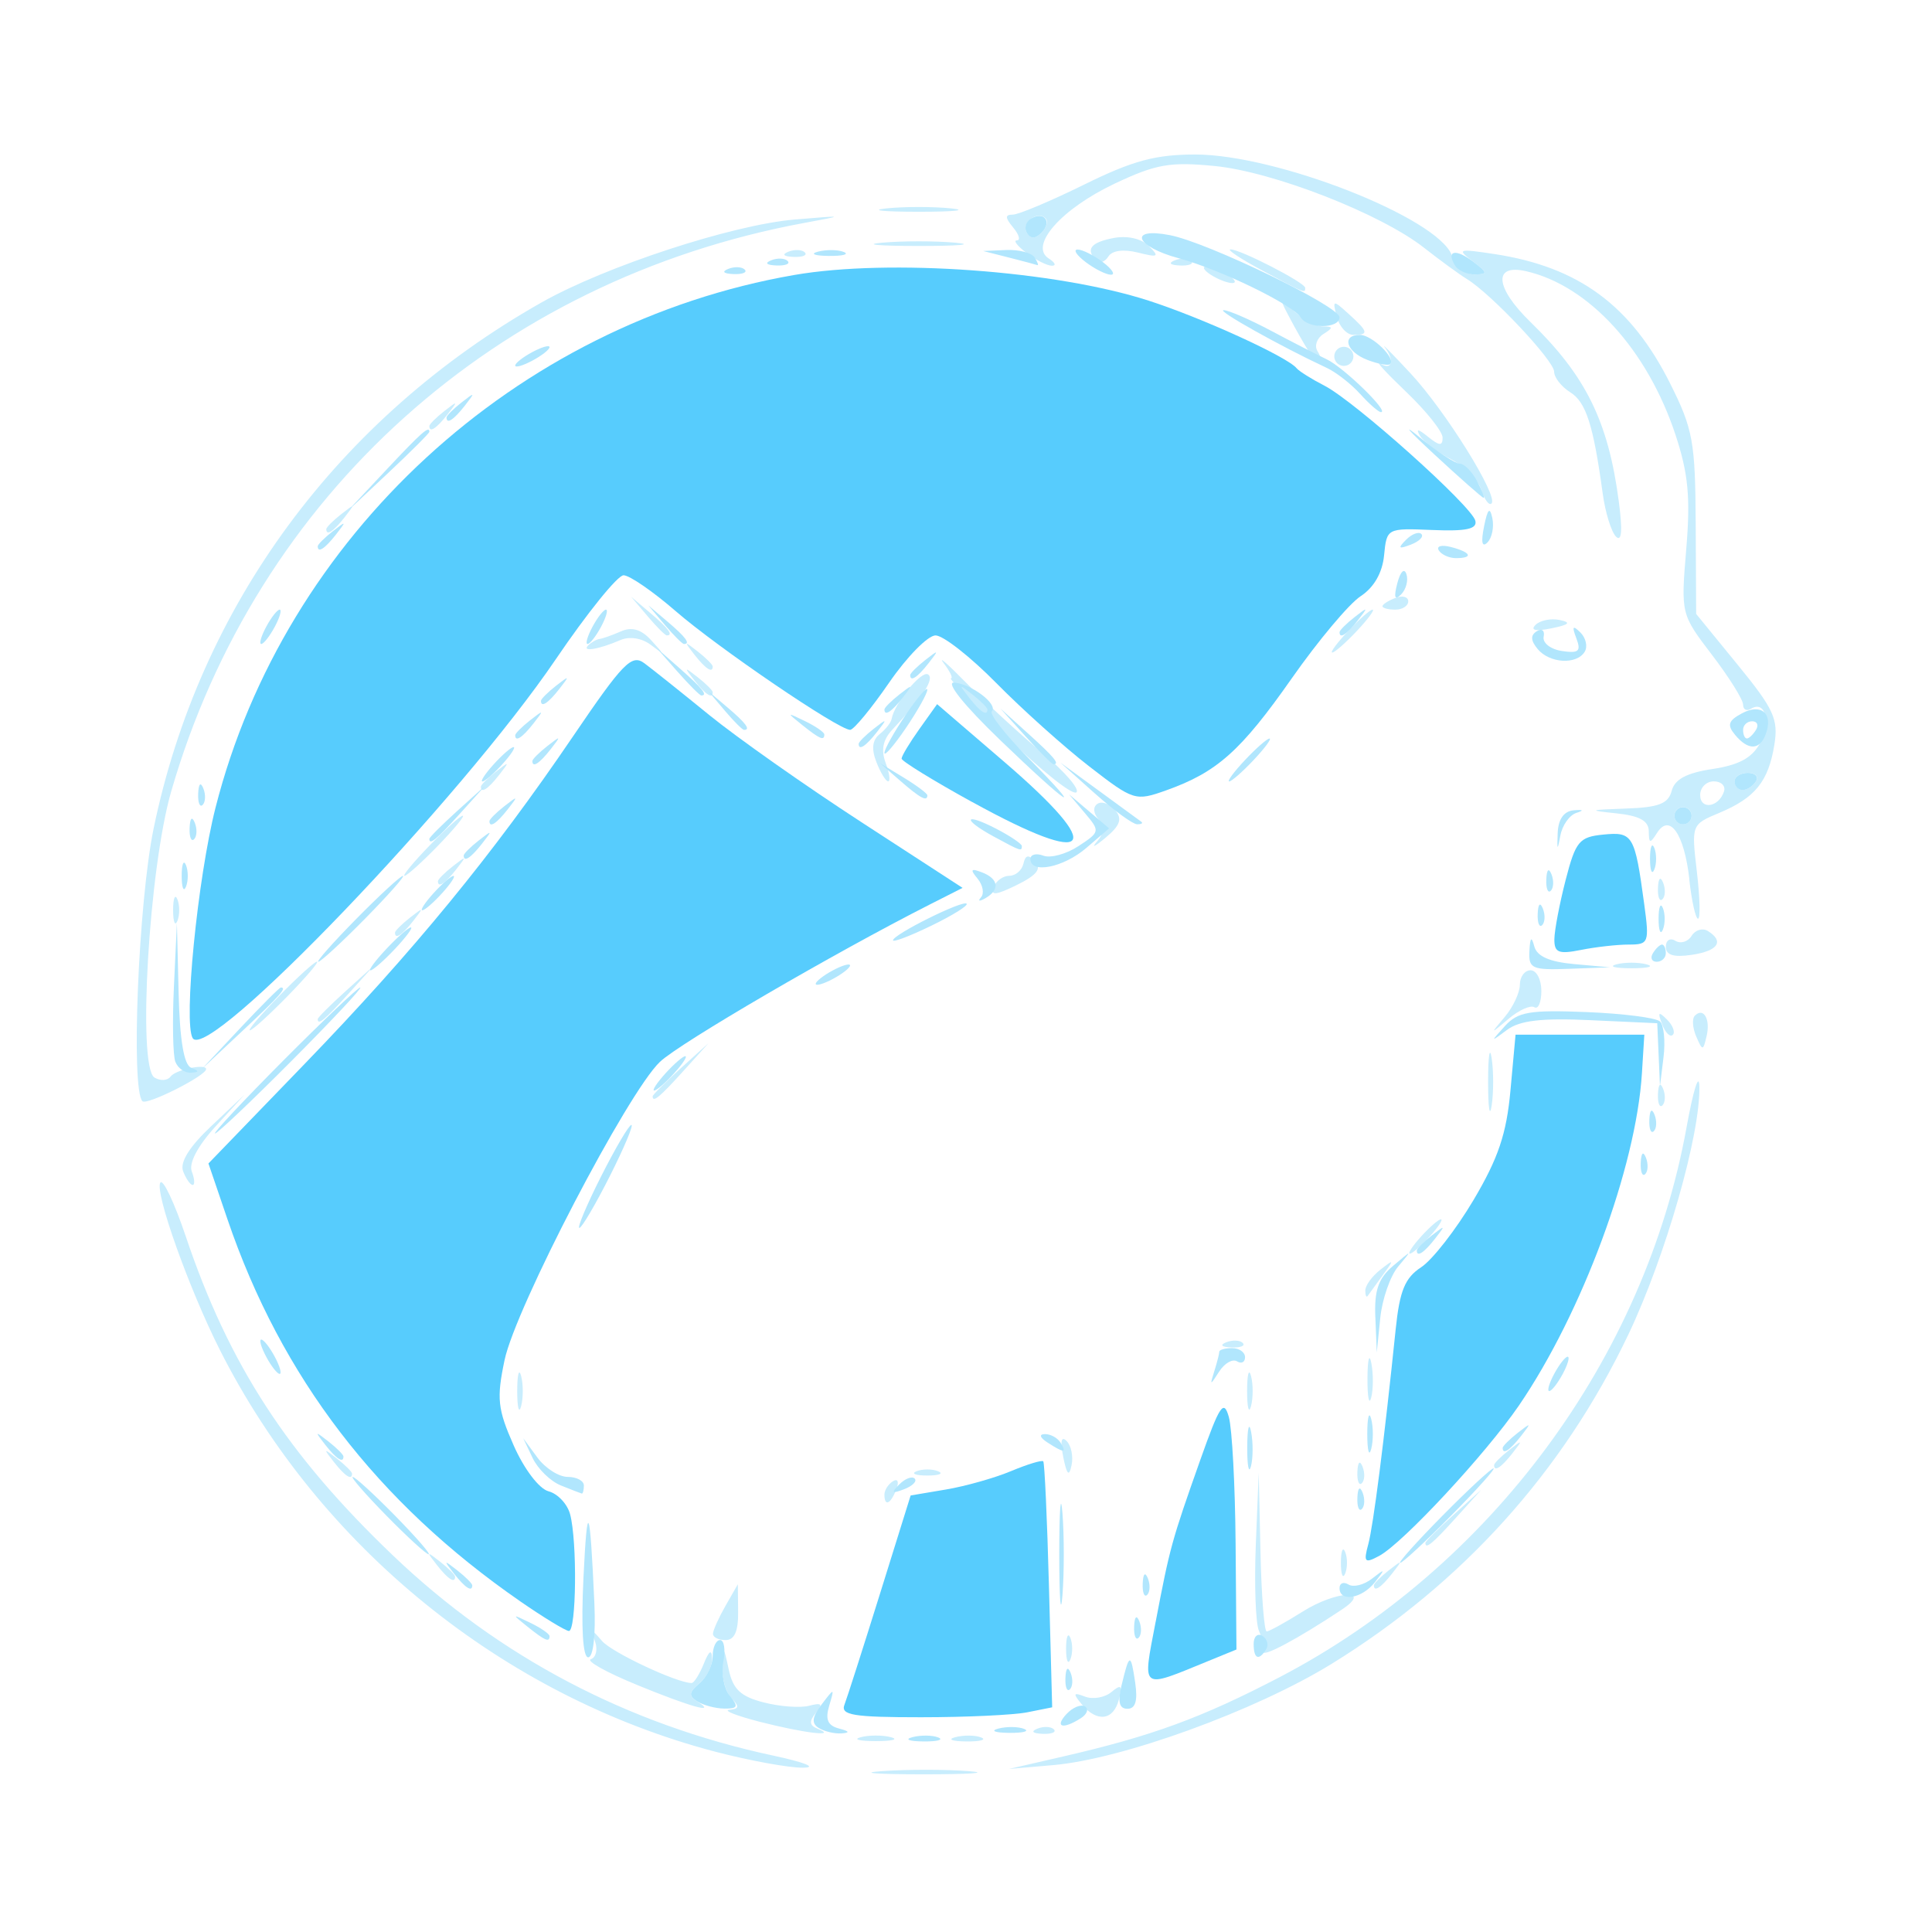 <?xml version="1.0" encoding="UTF-8" standalone="no"?>
<!-- Created with Inkscape (http://www.inkscape.org/) -->

<svg
   width="59.531mm"
   height="59.531mm"
   viewBox="0 0 59.531 59.531"
   version="1.1"
   id="svg827"
   inkscape:version="1.1.2 (b8e25be833, 2022-02-05)"
   sodipodi:docname="logo_hoehenrausch.svg"
   xmlns:inkscape="http://www.inkscape.org/namespaces/inkscape"
   xmlns:sodipodi="http://sodipodi.sourceforge.net/DTD/sodipodi-0.dtd"
   xmlns="http://www.w3.org/2000/svg"
   xmlns:svg="http://www.w3.org/2000/svg">
  <sodipodi:namedview
     id="namedview829"
     pagecolor="#ffffff"
     bordercolor="#666666"
     borderopacity="1.0"
     inkscape:pageshadow="2"
     inkscape:pageopacity="0.0"
     inkscape:pagecheckerboard="0"
     inkscape:document-units="mm"
     showgrid="false"
     inkscape:zoom="0.76435185"
     inkscape:cx="140.64204"
     inkscape:cy="213.90672"
     inkscape:window-width="1822"
     inkscape:window-height="1051"
     inkscape:window-x="-9"
     inkscape:window-y="-9"
     inkscape:window-maximized="1"
     inkscape:current-layer="g1054" />
  <defs
     id="defs824" />
  <g
     inkscape:label="Ebene 1"
     inkscape:groupmode="layer"
     id="layer1"
     transform="translate(-67.85,-92.081)">
    <g
       id="g1054">
      <path
         style="display:inline;fill:#c8edfd;stroke-width:0.265"
         d="m 95.045,146.654 c 0.769,-0.054 1.959,-0.053 2.646,0.001 0.686,0.054 0.057,0.098 -1.398,0.098 -1.455,-8e-4 -2.017,-0.045 -1.248,-0.099 z m -5.149,-0.596 c -6.53,-1.712 -12.198,-6.305 -15.266,-12.371 -0.956,-1.891 -2.02,-4.875 -1.84,-5.165 0.081,-0.13 0.433,0.615 0.784,1.656 1.333,3.957 3.13,6.724 6.39,9.837 3.264,3.117 7.215,5.197 11.7,6.159 0.994,0.213 1.385,0.372 0.926,0.375 -0.437,0.004 -1.648,-0.218 -2.693,-0.491 z m 10.733,0.141 c 2.718,-0.626 4.251,-1.188 6.644,-2.436 6.498,-3.388 11.256,-9.816 12.546,-16.951 0.204,-1.13 0.381,-1.698 0.393,-1.261 0.041,1.468 -1.042,5.249 -2.192,7.661 -2.016,4.225 -5.114,7.661 -9.147,10.143 -2.339,1.439 -6.443,2.931 -8.574,3.115 l -1.36,0.118 z m -6.254,-0.59 c 0.255,-0.067 0.671,-0.067 0.926,0 0.255,0.067 0.046,0.121 -0.463,0.121 -0.509,0 -0.718,-0.054 -0.463,-0.121 z m 2.915,-0.001 c 0.257,-0.067 0.615,-0.063 0.794,0.01 0.179,0.072 -0.031,0.127 -0.468,0.122 -0.437,-0.005 -0.583,-0.065 -0.326,-0.132 z m -6.024,-0.472 c -0.728,-0.187 -1.15,-0.354 -0.939,-0.371 0.298,-0.025 0.313,-0.102 0.066,-0.349 -0.175,-0.175 -0.303,-0.621 -0.286,-0.992 0.03,-0.638 0.04,-0.633 0.198,0.102 0.13,0.606 0.366,0.829 1.072,1.011 0.498,0.129 1.129,0.176 1.404,0.104 0.391,-0.102 0.436,-0.054 0.209,0.22 -0.215,0.259 -0.201,0.386 0.051,0.487 0.66,0.265 -0.424,0.135 -1.775,-0.212 z m 8.549,0.21 c 0.191,-0.076 0.419,-0.067 0.507,0.021 0.088,0.088 -0.068,0.15 -0.347,0.139 -0.308,-0.013 -0.371,-0.075 -0.16,-0.16 z m 1.367,-0.751 c -0.28,-0.337 -0.263,-0.376 0.103,-0.235 0.241,0.092 0.605,0.029 0.81,-0.141 0.304,-0.253 0.347,-0.209 0.23,0.235 -0.168,0.643 -0.676,0.706 -1.144,0.141 z M 87.461,143.991 c -0.928,-0.38 -1.56,-0.733 -1.404,-0.785 0.156,-0.052 0.215,-0.295 0.13,-0.54 -0.14,-0.407 -0.121,-0.409 0.213,-0.021 0.306,0.355 2.31,1.295 2.761,1.295 0.074,0 0.243,-0.268 0.375,-0.595 0.162,-0.403 0.245,-0.456 0.256,-0.165 0.009,0.237 -0.167,0.584 -0.393,0.77 -0.327,0.271 -0.34,0.384 -0.066,0.558 0.634,0.402 -0.173,0.18 -1.873,-0.516 z m 13.238,-1.11 c 0,-0.364 0.06,-0.513 0.133,-0.331 0.073,0.182 0.073,0.48 0,0.661 -0.073,0.182 -0.133,0.033 -0.133,-0.331 z m 6.077,0.093 c 0.028,-0.124 -0.033,-0.414 -0.135,-0.645 -0.102,-0.23 -0.145,-1.421 -0.096,-2.646 l 0.09,-2.227 0.054,2.447 c 0.03,1.346 0.116,2.447 0.191,2.447 0.076,0 0.582,-0.279 1.124,-0.62 1.013,-0.636 2.153,-0.694 1.204,-0.061 -1.345,0.897 -2.478,1.504 -2.433,1.303 z m -16.957,-0.556 c 0.005,-0.109 0.18,-0.496 0.388,-0.86 l 0.378,-0.661 0.009,0.86 c 0.006,0.592 -0.114,0.86 -0.388,0.86 -0.218,0 -0.393,-0.089 -0.388,-0.198 z m 20.364,-1.489 c 0,-0.055 0.208,-0.263 0.463,-0.463 0.42,-0.329 0.429,-0.32 0.1,0.1 -0.346,0.441 -0.563,0.581 -0.563,0.363 z m -28.873,-0.628 c -0.329,-0.42 -0.32,-0.429 0.1,-0.1 0.255,0.2 0.463,0.408 0.463,0.463 0,0.218 -0.217,0.078 -0.563,-0.363 z m 27.857,-0.066 c 0,-0.364 0.06,-0.513 0.133,-0.331 0.073,0.182 0.073,0.48 0,0.661 -0.073,0.182 -0.133,0.033 -0.133,-0.331 z m 2.604,-0.612 c 0,-0.045 0.387,-0.432 0.86,-0.86 l 0.86,-0.777 -0.777,0.86 c -0.724,0.802 -0.943,0.982 -0.943,0.777 z m -16.669,-1.489 c 0,-0.137 0.118,-0.322 0.262,-0.411 0.15,-0.093 0.194,0.013 0.104,0.249 -0.176,0.458 -0.366,0.542 -0.366,0.162 z m 14.573,-0.699 c 0.013,-0.308 0.075,-0.371 0.16,-0.16 0.076,0.191 0.067,0.419 -0.021,0.507 -0.088,0.088 -0.15,-0.068 -0.139,-0.347 z m -31.54,-0.309 c -0.329,-0.42 -0.32,-0.429 0.1,-0.1 0.255,0.2 0.463,0.408 0.463,0.463 0,0.218 -0.217,0.078 -0.563,-0.363 z m 17.959,0.288 c 0.182,-0.073 0.48,-0.073 0.661,0 0.182,0.073 0.033,0.133 -0.331,0.133 -0.364,0 -0.513,-0.06 -0.331,-0.133 z m 4.518,-0.44 c -0.098,-0.483 -0.062,-0.657 0.104,-0.491 0.141,0.141 0.21,0.478 0.152,0.748 -0.077,0.364 -0.144,0.297 -0.257,-0.257 z m 13.276,0.251 c 0,-0.055 0.208,-0.263 0.463,-0.463 0.42,-0.329 0.429,-0.32 0.1,0.1 -0.346,0.441 -0.563,0.581 -0.563,0.363 z m -30.101,-2.281 c 0,-0.509 0.054,-0.718 0.121,-0.463 0.067,0.255 0.067,0.671 0,0.926 -0.067,0.255 -0.121,0.046 -0.121,-0.463 z m 22.49,0 c 0,-0.509 0.054,-0.718 0.121,-0.463 0.067,0.255 0.067,0.671 0,0.926 -0.067,0.255 -0.121,0.046 -0.121,-0.463 z m 3.709,-0.397 c 0.003,-0.582 0.057,-0.789 0.12,-0.46 0.063,0.329 0.061,0.805 -0.005,1.058 -0.066,0.253 -0.118,-0.016 -0.115,-0.598 z m -4.35,-1.107 c 0.191,-0.076 0.419,-0.067 0.507,0.021 0.088,0.088 -0.068,0.15 -0.347,0.139 -0.308,-0.013 -0.371,-0.075 -0.16,-0.16 z m 4.283,-1.595 c 0,-0.152 0.208,-0.44 0.463,-0.639 0.428,-0.336 0.434,-0.323 0.075,0.166 -0.213,0.291 -0.422,0.579 -0.463,0.639 -0.041,0.061 -0.075,-0.014 -0.075,-0.166 z m 1.72,-1.664 c 0.263,-0.291 0.538,-0.529 0.611,-0.529 0.073,0 -0.083,0.238 -0.347,0.529 -0.263,0.291 -0.538,0.529 -0.611,0.529 -0.073,0 0.083,-0.238 0.347,-0.529 z m -38.146,-2.009 c -0.106,-0.277 0.189,-0.753 0.863,-1.389 l 1.025,-0.968 -0.89,0.975 c -0.551,0.604 -0.829,1.133 -0.731,1.389 0.087,0.228 0.099,0.414 0.027,0.414 -0.073,0 -0.205,-0.189 -0.294,-0.421 z m 40.21,-2.754 c 0,-0.8 0.05,-1.128 0.11,-0.728 0.061,0.4 0.061,1.055 0,1.455 -0.061,0.4 -0.11,0.073 -0.11,-0.728 z m -41.464,0.595 c -0.361,-0.361 -0.124,-6.133 0.345,-8.405 1.417,-6.866 5.684,-12.655 11.942,-16.202 1.969,-1.116 5.885,-2.399 7.813,-2.561 1.557,-0.13 1.56,-0.129 0.293,0.105 -9.485,1.755 -16.868,8.385 -19.507,17.518 -0.688,2.38 -1.045,8.488 -0.516,8.815 0.18,0.111 0.404,0.098 0.497,-0.03 0.154,-0.212 1.095,-0.409 1.095,-0.229 0,0.203 -1.828,1.124 -1.962,0.989 z m 46.698,-0.221 c 0.013,-0.308 0.075,-0.371 0.16,-0.16 0.076,0.191 0.067,0.419 -0.021,0.507 -0.088,0.088 -0.15,-0.068 -0.139,-0.347 z m -30.977,0.071 c 0,-0.045 0.387,-0.432 0.86,-0.86 l 0.86,-0.777 -0.777,0.86 c -0.724,0.802 -0.943,0.982 -0.943,0.777 z m 32.155,-1.847 c -0.113,-0.261 -0.132,-0.549 -0.041,-0.639 0.269,-0.269 0.485,0.109 0.362,0.63 -0.11,0.462 -0.124,0.463 -0.321,0.009 z m -1.05,-0.374 c -0.144,-0.377 -0.113,-0.407 0.148,-0.148 0.181,0.179 0.262,0.393 0.181,0.474 -0.082,0.082 -0.229,-0.065 -0.329,-0.326 z m -42.615,-0.871 c 0.568,-0.582 1.093,-1.058 1.166,-1.058 0.073,0 -0.333,0.476 -0.901,1.058 -0.568,0.582 -1.093,1.058 -1.166,1.058 -0.073,0 0.333,-0.476 0.901,-1.058 z m 37.769,0.641 c 0.255,-0.302 0.463,-0.749 0.463,-0.992 0,-0.243 0.149,-0.442 0.331,-0.442 0.182,0 0.331,0.286 0.331,0.636 0,0.35 -0.097,0.576 -0.215,0.503 -0.118,-0.073 -0.475,0.087 -0.794,0.356 -0.575,0.486 -0.576,0.486 -0.116,-0.061 z m -36.579,0.07 c 0,-0.045 0.387,-0.432 0.86,-0.86 l 0.86,-0.777 -0.777,0.86 c -0.724,0.802 -0.943,0.982 -0.943,0.777 z m 40.018,-1.687 c 0.255,-0.067 0.671,-0.067 0.926,0 0.255,0.067 0.046,0.121 -0.463,0.121 -0.509,0 -0.718,-0.054 -0.463,-0.121 z m 1.521,-0.541 c 0,-0.202 0.132,-0.285 0.294,-0.185 0.162,0.1 0.387,0.032 0.5,-0.151 0.113,-0.183 0.338,-0.251 0.5,-0.151 0.518,0.32 0.317,0.616 -0.5,0.736 -0.556,0.082 -0.794,0.007 -0.794,-0.25 z m -39.158,-0.435 c 0,-0.055 0.208,-0.263 0.463,-0.463 0.42,-0.329 0.429,-0.32 0.1,0.1 -0.346,0.441 -0.563,0.581 -0.563,0.363 z m -6.837,-0.694 c 0,-0.364 0.06,-0.513 0.133,-0.331 0.073,0.182 0.073,0.48 0,0.661 -0.073,0.182 -0.133,0.033 -0.133,-0.331 z m 46.721,-0.949 c -0.158,-1.404 -0.607,-2.047 -0.997,-1.43 -0.214,0.338 -0.25,0.33 -0.254,-0.052 -0.003,-0.321 -0.284,-0.476 -0.996,-0.551 -0.891,-0.093 -0.861,-0.108 0.289,-0.148 1.015,-0.035 1.309,-0.149 1.413,-0.547 0.093,-0.356 0.461,-0.552 1.259,-0.672 0.812,-0.122 1.221,-0.344 1.462,-0.795 0.344,-0.643 0.165,-1.334 -0.275,-1.062 -0.135,0.084 -0.246,0.027 -0.246,-0.126 0,-0.153 -0.431,-0.843 -0.959,-1.534 -0.957,-1.254 -0.959,-1.26 -0.792,-3.262 0.132,-1.585 0.063,-2.321 -0.329,-3.51 -0.867,-2.627 -2.667,-4.602 -4.601,-5.048 -1.029,-0.237 -0.967,0.498 0.132,1.567 1.704,1.658 2.393,3.055 2.718,5.516 0.12,0.905 0.092,1.27 -0.085,1.094 -0.145,-0.146 -0.329,-0.741 -0.409,-1.323 -0.289,-2.118 -0.514,-2.821 -1.001,-3.125 -0.273,-0.171 -0.496,-0.455 -0.496,-0.633 0,-0.338 -1.932,-2.392 -2.685,-2.854 -0.24,-0.147 -0.835,-0.582 -1.323,-0.965 -1.334,-1.049 -4.651,-2.344 -6.456,-2.52 -1.377,-0.134 -1.807,-0.058 -3.083,0.546 -1.642,0.777 -2.642,1.914 -2.026,2.304 0.197,0.125 0.24,0.225 0.094,0.223 -0.146,-0.002 -0.496,-0.179 -0.778,-0.393 -0.282,-0.214 -0.417,-0.388 -0.298,-0.388 0.118,0 0.067,-0.179 -0.114,-0.397 -0.253,-0.305 -0.255,-0.397 -0.01,-0.397 0.176,0 1.165,-0.417 2.199,-0.926 1.497,-0.737 2.194,-0.926 3.422,-0.926 2.508,0 7.466,1.947 7.906,3.105 0.125,0.33 0.439,0.596 0.698,0.591 0.425,-0.008 0.419,-0.047 -0.06,-0.41 -0.49,-0.372 -0.441,-0.388 0.661,-0.221 2.606,0.394 4.222,1.583 5.43,3.995 0.701,1.399 0.773,1.792 0.785,4.318 l 0.014,2.778 1.278,1.565 c 1.119,1.37 1.26,1.678 1.131,2.471 -0.183,1.127 -0.593,1.633 -1.696,2.094 -0.859,0.359 -0.861,0.365 -0.691,1.811 0.094,0.798 0.11,1.451 0.036,1.451 -0.074,0 -0.196,-0.546 -0.271,-1.214 z m 0.068,-1.961 c 0,-0.146 -0.119,-0.265 -0.265,-0.265 -0.146,0 -0.265,0.119 -0.265,0.265 0,0.146 0.119,0.265 0.265,0.265 0.146,0 0.265,-0.119 0.265,-0.265 z m 0.998,-0.744 c 0.058,-0.173 -0.084,-0.314 -0.314,-0.314 -0.23,0 -0.419,0.189 -0.419,0.419 0,0.467 0.57,0.386 0.733,-0.105 z m 0.987,-0.314 c 0.09,-0.146 -0.022,-0.265 -0.249,-0.265 -0.227,0 -0.412,0.119 -0.412,0.265 0,0.146 0.112,0.265 0.249,0.265 0.137,0 0.323,-0.119 0.412,-0.265 z m -21.894,-17.352 c -0.252,-0.252 -0.758,0.156 -0.57,0.46 0.112,0.181 0.26,0.176 0.45,-0.014 0.156,-0.156 0.21,-0.357 0.12,-0.446 z m -1.599,20.613 c 0.074,-0.193 0.292,-0.351 0.484,-0.351 0.192,0 0.388,-0.167 0.435,-0.371 0.064,-0.277 0.156,-0.294 0.365,-0.066 0.202,0.221 0.046,0.419 -0.569,0.721 -0.647,0.318 -0.816,0.334 -0.714,0.066 z m 20.472,0.024 c 0.013,-0.308 0.075,-0.371 0.16,-0.16 0.076,0.191 0.067,0.419 -0.021,0.507 -0.088,0.088 -0.15,-0.068 -0.139,-0.347 z M 81.344,119.233 c 0,-0.055 0.208,-0.263 0.463,-0.463 0.42,-0.329 0.429,-0.32 0.1,0.1 -0.346,0.441 -0.563,0.581 -0.563,0.363 z m -0.265,-1.091 c 0.494,-0.509 0.957,-0.926 1.03,-0.926 0.073,0 -0.272,0.417 -0.765,0.926 -0.494,0.509 -0.957,0.926 -1.03,0.926 -0.073,0 0.272,-0.417 0.765,-0.926 z m 20.565,-0.12 c 0.225,-0.256 0.241,-0.471 0.053,-0.697 -0.165,-0.198 -0.174,-0.387 -0.024,-0.48 0.136,-0.084 0.38,0.006 0.541,0.201 0.224,0.27 0.153,0.471 -0.301,0.85 -0.327,0.273 -0.448,0.33 -0.27,0.126 z m -2.748,-3.208 c -1.034,-1.007 -1.819,-1.832 -1.746,-1.832 0.073,0 -0.025,-0.208 -0.219,-0.463 -0.194,-0.255 0.119,0.018 0.695,0.606 0.576,0.588 1.627,1.555 2.335,2.148 0.708,0.593 1.181,1.145 1.051,1.225 -0.13,0.081 -1.083,-0.678 -2.116,-1.685 z m -16.229,1.508 c 0,-0.055 0.208,-0.263 0.463,-0.463 0.42,-0.329 0.429,-0.32 0.1,0.1 -0.346,0.441 -0.563,0.581 -0.563,0.363 z m 12.187,-0.76 c -0.158,-0.405 -0.125,-0.68 0.101,-0.86 0.183,-0.146 0.349,-0.355 0.368,-0.466 0.085,-0.483 0.916,-1.501 1.121,-1.375 0.213,0.132 -0.153,0.698 -1.099,1.704 -0.288,0.306 -0.353,0.625 -0.207,1.019 0.117,0.315 0.153,0.573 0.08,0.573 -0.073,0 -0.237,-0.268 -0.364,-0.595 z m -5.606,-2.514 c -0.329,-0.42 -0.32,-0.429 0.1,-0.1 0.255,0.2 0.463,0.408 0.463,0.463 0,0.218 -0.217,0.078 -0.563,-0.363 z m 0,-0.794 c -0.329,-0.42 -0.32,-0.429 0.1,-0.1 0.255,0.2 0.463,0.408 0.463,0.463 0,0.218 -0.217,0.078 -0.563,-0.363 z m -3.276,-0.284 c 0.098,-0.098 0.258,-0.189 0.355,-0.201 0.097,-0.013 0.394,-0.118 0.66,-0.235 0.333,-0.146 0.621,-0.061 0.926,0.273 0.415,0.455 0.414,0.464 -0.017,0.139 -0.271,-0.204 -0.651,-0.263 -0.926,-0.144 -0.662,0.287 -1.208,0.379 -0.998,0.168 z m 23.418,-0.443 c 0.342,-0.364 0.681,-0.661 0.754,-0.661 0.073,0 -0.147,0.298 -0.489,0.661 -0.342,0.364 -0.681,0.661 -0.754,0.661 -0.073,0 0.147,-0.298 0.489,-0.661 z m -21.589,-0.463 -0.504,-0.595 0.595,0.504 c 0.559,0.474 0.716,0.687 0.504,0.687 -0.05,0 -0.318,-0.268 -0.595,-0.595 z m 27.361,0.273 c 0.141,-0.141 0.478,-0.21 0.748,-0.152 0.364,0.077 0.297,0.144 -0.257,0.257 -0.483,0.098 -0.657,0.062 -0.491,-0.104 z m -4.714,-0.575 c 0,-0.057 0.179,-0.173 0.397,-0.256 0.218,-0.084 0.397,-0.037 0.397,0.104 0,0.141 -0.179,0.256 -0.397,0.256 -0.218,0 -0.397,-0.047 -0.397,-0.104 z M 77.904,108.385 c 0,-0.055 0.208,-0.263 0.463,-0.463 0.42,-0.329 0.429,-0.32 0.1,0.1 -0.346,0.441 -0.563,0.581 -0.563,0.363 z m 35.592,-1.206 c -0.096,-0.304 -0.516,-0.728 -0.933,-0.944 -0.417,-0.216 -0.848,-0.542 -0.958,-0.725 -0.138,-0.23 -0.061,-0.22 0.248,0.03 0.35,0.284 0.448,0.289 0.448,0.025 0,-0.186 -0.506,-0.82 -1.124,-1.41 -0.618,-0.59 -0.976,-0.981 -0.794,-0.869 0.363,0.222 0.447,-0.101 0.132,-0.511 -0.109,-0.143 0.249,0.221 0.795,0.807 1.079,1.158 2.719,3.792 2.499,4.012 -0.075,0.075 -0.215,-0.112 -0.312,-0.415 z M 81.079,105.21 c 0,-0.055 0.208,-0.263 0.463,-0.463 0.42,-0.329 0.429,-0.32 0.1,0.1 -0.346,0.441 -0.563,0.581 -0.563,0.363 z m 27.928,-1.994 c -0.085,-0.138 -0.042,-0.32 0.096,-0.406 0.138,-0.085 0.32,-0.042 0.406,0.096 0.085,0.138 0.042,0.32 -0.096,0.406 -0.138,0.085 -0.32,0.042 -0.406,-0.096 z m -0.857,-0.353 c -0.117,-0.182 -0.367,-0.621 -0.555,-0.977 -0.329,-0.621 -0.323,-0.628 0.152,-0.198 0.272,0.246 0.664,0.449 0.87,0.451 0.316,0.003 0.318,0.041 0.011,0.235 -0.201,0.127 -0.283,0.363 -0.183,0.525 0.252,0.407 -0.033,0.372 -0.295,-0.037 z m 0.892,-1.017 c -0.139,-0.531 -0.124,-0.535 0.366,-0.091 0.608,0.55 0.629,0.645 0.145,0.645 -0.201,0 -0.431,-0.249 -0.511,-0.554 z m -2.298,-1.431 c -0.655,-0.351 -1.097,-0.643 -0.982,-0.649 0.281,-0.016 2.305,1.024 2.305,1.184 0,0.175 0.011,0.18 -1.323,-0.535 z m -1.587,0.132 c -0.218,-0.141 -0.278,-0.256 -0.132,-0.256 0.146,0 0.443,0.115 0.661,0.256 0.218,0.141 0.278,0.256 0.132,0.256 -0.146,0 -0.443,-0.115 -0.661,-0.256 z m -3.524,-0.437 c -0.343,-0.343 -0.178,-0.56 0.528,-0.695 0.426,-0.081 0.86,0.017 1.09,0.247 0.333,0.333 0.29,0.359 -0.34,0.201 -0.444,-0.111 -0.794,-0.064 -0.91,0.123 -0.103,0.167 -0.269,0.223 -0.368,0.124 z m 2.416,-0.008 c 0.191,-0.076 0.419,-0.067 0.507,0.021 0.088,0.088 -0.068,0.15 -0.347,0.139 -0.308,-0.013 -0.371,-0.075 -0.16,-0.16 z M 92.142,99.837 c 0.191,-0.076 0.419,-0.067 0.507,0.021 0.088,0.088 -0.068,0.15 -0.347,0.139 -0.308,-0.013 -0.371,-0.075 -0.16,-0.16 z m 2.894,-0.278 c 0.618,-0.056 1.63,-0.056 2.249,0 0.618,0.056 0.112,0.101 -1.124,0.101 -1.237,0 -1.743,-0.046 -1.124,-0.101 z m 0.132,-1.057 c 0.546,-0.057 1.439,-0.057 1.984,0 0.546,0.057 0.099,0.104 -0.992,0.104 -1.091,0 -1.538,-0.047 -0.992,-0.104 z"
         id="path1064" />
      <path
         style="display:inline;fill:#b1e6fd;stroke-width:0.265"
         d="m 95.967,145.608 c 0.257,-0.067 0.615,-0.063 0.794,0.01 0.179,0.072 -0.031,0.127 -0.468,0.122 -0.437,-0.005 -0.583,-0.065 -0.326,-0.132 z m -2.893,-0.285 c -0.227,-0.144 -0.202,-0.335 0.094,-0.724 0.396,-0.52 0.399,-0.519 0.231,0.046 -0.125,0.42 -0.043,0.607 0.303,0.697 0.323,0.084 0.348,0.132 0.077,0.15 -0.218,0.015 -0.536,-0.062 -0.705,-0.169 z m 5.539,0.021 c 0.257,-0.067 0.615,-0.063 0.794,0.01 0.179,0.072 -0.031,0.127 -0.468,0.122 -0.437,-0.005 -0.583,-0.065 -0.326,-0.132 z m 2.101,-0.45 c 0.188,-0.203 0.443,-0.307 0.568,-0.232 0.125,0.076 0.065,0.24 -0.132,0.365 -0.558,0.354 -0.814,0.275 -0.436,-0.134 z m -11.379,-0.386 c -0.274,-0.174 -0.261,-0.286 0.066,-0.558 0.225,-0.187 0.409,-0.563 0.409,-0.837 0,-0.273 0.103,-0.497 0.228,-0.497 0.125,0 0.171,0.298 0.101,0.663 -0.07,0.365 0.021,0.841 0.201,1.058 0.271,0.327 0.242,0.395 -0.167,0.391 -0.272,-0.002 -0.65,-0.102 -0.839,-0.222 z m 13.075,-0.502 c 0.239,-0.997 0.283,-1.005 0.419,-0.078 0.082,0.558 0.009,0.806 -0.238,0.806 -0.254,0 -0.306,-0.208 -0.182,-0.728 z m -1.731,-0.22 c 0.013,-0.308 0.075,-0.371 0.16,-0.16 0.076,0.191 0.067,0.419 -0.021,0.507 -0.088,0.088 -0.15,-0.068 -0.139,-0.347 z m -14.851,-3.086 c 0.119,-2.46 0.2,-2.269 0.337,0.794 0.043,0.975 -0.035,1.654 -0.191,1.654 -0.166,8e-5 -0.22,-0.913 -0.146,-2.448 z m 20.651,2.034 c 0,-0.227 0.121,-0.338 0.269,-0.246 0.148,0.091 0.2,0.277 0.117,0.412 -0.227,0.367 -0.386,0.299 -0.386,-0.166 z m -22.373,-0.528 c -0.493,-0.395 -0.49,-0.4 0.082,-0.123 0.327,0.159 0.595,0.344 0.595,0.411 0,0.202 -0.137,0.144 -0.677,-0.288 z m 18.69,-0.007 c 0.013,-0.308 0.075,-0.371 0.16,-0.16 0.076,0.191 0.067,0.419 -0.021,0.507 -0.088,0.088 -0.15,-0.068 -0.139,-0.347 z m -2.307,-2.227 c 0,-1.382 0.045,-1.948 0.099,-1.257 0.054,0.691 0.054,1.822 0,2.514 -0.054,0.691 -0.099,0.126 -0.099,-1.257 z m 2.571,0.904 c 0.013,-0.308 0.075,-0.371 0.16,-0.16 0.076,0.191 0.067,0.419 -0.021,0.507 -0.088,0.088 -0.15,-0.068 -0.139,-0.347 z m 6.065,0.139 c 0,-0.154 0.124,-0.203 0.276,-0.11 0.152,0.094 0.479,0.012 0.728,-0.183 0.407,-0.318 0.415,-0.308 0.088,0.11 -0.399,0.509 -1.092,0.625 -1.092,0.183 z m -27.286,-0.447 c -0.329,-0.42 -0.32,-0.429 0.1,-0.1 0.255,0.2 0.463,0.408 0.463,0.463 0,0.218 -0.217,0.078 -0.563,-0.363 z m 30.461,-1.786 c 0.79,-0.8 1.497,-1.455 1.569,-1.455 0.073,0 -0.514,0.655 -1.305,1.455 -0.79,0.8 -1.497,1.455 -1.569,1.455 -0.073,0 0.514,-0.655 1.305,-1.455 z m -32.544,0 c -0.643,-0.655 -1.109,-1.191 -1.036,-1.191 0.073,0 0.658,0.536 1.301,1.191 0.643,0.655 1.109,1.191 1.036,1.191 -0.073,0 -0.658,-0.536 -1.301,-1.191 z m 29.919,-0.551 c 0.013,-0.308 0.075,-0.371 0.16,-0.16 0.076,0.191 0.067,0.419 -0.021,0.507 -0.088,0.088 -0.15,-0.068 -0.139,-0.347 z M 85.131,137.852 c -0.318,-0.128 -0.708,-0.507 -0.868,-0.843 l -0.29,-0.61 0.437,0.595 c 0.24,0.327 0.66,0.595 0.934,0.595 0.273,0 0.497,0.119 0.497,0.265 0,0.146 -0.03,0.257 -0.066,0.248 -0.036,-0.009 -0.326,-0.122 -0.644,-0.25 z m 10.429,-0.031 c 0.179,-0.181 0.393,-0.262 0.474,-0.181 0.081,0.082 -0.065,0.229 -0.326,0.329 -0.377,0.144 -0.407,0.113 -0.148,-0.148 z m 10.721,-1.158 c 0.003,-0.582 0.057,-0.789 0.12,-0.46 0.063,0.329 0.061,0.805 -0.005,1.058 -0.066,0.253 -0.118,-0.016 -0.115,-0.598 z m -28.411,-0.066 c -0.329,-0.42 -0.32,-0.429 0.1,-0.1 0.255,0.2 0.463,0.408 0.463,0.463 0,0.218 -0.217,0.078 -0.563,-0.363 z m 32.11,-0.331 c 0,-0.509 0.054,-0.718 0.121,-0.463 0.067,0.255 0.067,0.671 0,0.926 -0.067,0.255 -0.121,0.046 -0.121,-0.463 z m -9.851,0.265 c -0.238,-0.154 -0.271,-0.258 -0.082,-0.261 0.173,-0.002 0.389,0.115 0.479,0.261 0.203,0.328 0.111,0.328 -0.397,0 z m 14.023,0.165 c 0,-0.055 0.208,-0.263 0.463,-0.463 0.42,-0.329 0.429,-0.32 0.1,0.1 -0.346,0.441 -0.563,0.581 -0.563,0.363 z m 1.587,-2.281 c 0.156,-0.291 0.343,-0.529 0.415,-0.529 0.073,0 0.005,0.238 -0.151,0.529 -0.156,0.291 -0.343,0.529 -0.415,0.529 -0.073,0 -0.005,-0.238 0.151,-0.529 z m -10.471,-0.088 c 0.084,-0.267 0.152,-0.534 0.152,-0.595 0,-0.061 0.179,-0.111 0.397,-0.111 0.218,0 0.397,0.126 0.397,0.28 0,0.154 -0.112,0.211 -0.248,0.127 -0.137,-0.084 -0.384,0.057 -0.549,0.315 -0.284,0.442 -0.292,0.441 -0.149,-0.016 z m -29.216,-0.441 c -0.156,-0.291 -0.224,-0.529 -0.151,-0.529 0.073,0 0.26,0.238 0.415,0.529 0.156,0.291 0.224,0.529 0.151,0.529 -0.073,0 -0.26,-0.238 -0.415,-0.529 z m 34.176,-1.216 c -0.034,-0.832 0.093,-1.2 0.551,-1.587 0.591,-0.5 0.592,-0.5 0.152,0.025 -0.244,0.291 -0.492,1.005 -0.551,1.587 l -0.107,1.058 -0.044,-1.083 z m 1.278,-2.059 c 0,-0.055 0.208,-0.263 0.463,-0.463 0.42,-0.329 0.429,-0.32 0.1,0.1 -0.346,0.441 -0.563,0.581 -0.563,0.363 z m -25.135,-2.281 c 0.441,-0.873 0.861,-1.587 0.934,-1.587 0.073,0 -0.228,0.714 -0.669,1.587 -0.441,0.873 -0.861,1.587 -0.934,1.587 -0.073,0 0.228,-0.714 0.669,-1.587 z m 32.035,-0.419 c 0.013,-0.308 0.075,-0.371 0.16,-0.16 0.076,0.191 0.067,0.419 -0.021,0.507 -0.088,0.088 -0.15,-0.068 -0.139,-0.347 z m -41.825,-3.153 c 1.231,-1.237 2.297,-2.249 2.37,-2.249 0.073,0 -0.874,1.012 -2.105,2.249 -1.231,1.237 -2.297,2.249 -2.37,2.249 -0.073,0 0.874,-1.012 2.105,-2.249 z m 42.09,1.83 c 0.013,-0.308 0.075,-0.371 0.16,-0.16 0.076,0.191 0.067,0.419 -0.021,0.507 -0.088,0.088 -0.15,-0.068 -0.139,-0.347 z m -30.316,-1.433 c 0.263,-0.291 0.538,-0.529 0.611,-0.529 0.073,0 -0.083,0.238 -0.347,0.529 -0.263,0.291 -0.538,0.529 -0.611,0.529 -0.073,0 0.083,-0.238 0.347,-0.529 z m 30.602,-0.574 -0.042,-0.971 -2.051,-0.094 c -1.522,-0.07 -2.187,0.008 -2.58,0.301 -0.512,0.382 -0.514,0.378 -0.064,-0.119 0.399,-0.44 0.76,-0.502 2.514,-0.432 1.126,0.045 2.146,0.175 2.266,0.29 0.12,0.115 0.169,0.611 0.108,1.103 l -0.109,0.894 z m -45.704,0.219 c -0.075,-0.196 -0.095,-1.237 -0.044,-2.315 l 0.092,-1.96 0.053,2.161 c 0.035,1.439 0.163,2.205 0.383,2.294 0.259,0.105 0.257,0.138 -0.008,0.154 -0.186,0.011 -0.4,-0.139 -0.475,-0.335 z m 1.994,-1.034 c 0.649,-0.691 1.214,-1.257 1.257,-1.257 0.199,0 -0.011,0.238 -1.18,1.334 l -1.257,1.18 z m 17.738,-1.37 c 0,-0.073 0.238,-0.26 0.529,-0.415 0.291,-0.156 0.529,-0.224 0.529,-0.151 0,0.073 -0.238,0.26 -0.529,0.415 -0.291,0.156 -0.529,0.224 -0.529,0.151 z m -13.229,-1.077 c 0.342,-0.364 0.681,-0.661 0.754,-0.661 0.073,0 -0.147,0.298 -0.489,0.661 -0.342,0.364 -0.681,0.661 -0.754,0.661 -0.073,0 0.147,-0.298 0.489,-0.661 z m 35.22,0.066 c 0.022,-0.425 0.065,-0.467 0.149,-0.147 0.081,0.309 0.464,0.48 1.226,0.549 l 1.108,0.1 -1.257,0.046 c -1.149,0.042 -1.254,-0.005 -1.226,-0.549 z m -36.146,-0.992 c 0.717,-0.728 1.363,-1.323 1.435,-1.323 0.073,0 -0.454,0.595 -1.171,1.323 -0.717,0.728 -1.363,1.323 -1.435,1.323 -0.073,0 0.454,-0.595 1.171,-1.323 z m 39.952,1.058 c 0.09,-0.146 0.216,-0.265 0.28,-0.265 0.064,0 0.117,0.119 0.117,0.265 0,0.146 -0.126,0.265 -0.28,0.265 -0.154,0 -0.207,-0.119 -0.117,-0.265 z m -23.416,-0.395 c 0,-0.179 2.149,-1.248 2.269,-1.129 0.055,0.056 -0.432,0.36 -1.084,0.676 -0.652,0.317 -1.185,0.52 -1.185,0.452 z m 23.59,-0.663 c 0,-0.364 0.06,-0.513 0.133,-0.331 0.073,0.182 0.073,0.48 0,0.661 -0.073,0.182 -0.133,0.033 -0.133,-0.331 z m -3.725,-0.154 c 0.013,-0.308 0.075,-0.371 0.16,-0.16 0.076,0.191 0.067,0.419 -0.021,0.507 -0.088,0.088 -0.15,-0.068 -0.139,-0.347 z m -34.02,-0.639 c 0.263,-0.291 0.538,-0.529 0.611,-0.529 0.073,0 -0.083,0.238 -0.347,0.529 -0.263,0.291 -0.538,0.529 -0.611,0.529 -0.073,0 0.083,-0.238 0.347,-0.529 z m 16.865,0.133 c 0.108,-0.119 0.061,-0.379 -0.104,-0.578 -0.237,-0.285 -0.209,-0.326 0.135,-0.194 0.517,0.198 0.561,0.535 0.104,0.798 -0.182,0.105 -0.242,0.093 -0.135,-0.026 z m -24.628,-0.662 c 0,-0.364 0.06,-0.513 0.133,-0.331 0.073,0.182 0.073,0.48 0,0.661 -0.073,0.182 -0.133,0.033 -0.133,-0.331 z m 42.048,0.11 c 0.013,-0.308 0.075,-0.371 0.16,-0.16 0.076,0.191 0.067,0.419 -0.021,0.507 -0.088,0.088 -0.15,-0.068 -0.139,-0.347 z m 3.196,-0.639 c 0,-0.364 0.06,-0.513 0.133,-0.331 0.073,0.182 0.073,0.48 0,0.661 -0.073,0.182 -0.133,0.033 -0.133,-0.331 z m -19.092,0.008 c 0,-0.141 0.18,-0.187 0.399,-0.103 0.219,0.084 0.706,-0.048 1.081,-0.294 0.668,-0.438 0.672,-0.458 0.196,-1.021 l -0.485,-0.575 0.617,0.524 0.617,0.524 -0.698,0.601 c -0.708,0.609 -1.727,0.812 -1.727,0.344 z m -17.462,-0.108 c 0,-0.055 0.208,-0.263 0.463,-0.463 0.42,-0.329 0.429,-0.32 0.1,0.1 -0.346,0.441 -0.563,0.581 -0.563,0.363 z m 33.709,-0.692 c 0.017,-0.427 0.19,-0.674 0.494,-0.701 0.297,-0.026 0.327,0.003 0.082,0.08 -0.212,0.067 -0.435,0.382 -0.494,0.701 -0.089,0.477 -0.103,0.463 -0.082,-0.08 z m -17.371,0.111 c -0.989,-0.537 -0.929,-0.76 0.066,-0.246 0.437,0.226 0.794,0.467 0.794,0.536 0,0.17 -0.028,0.161 -0.86,-0.29 z m -24.784,-0.268 c 0.013,-0.308 0.075,-0.371 0.16,-0.16 0.076,0.191 0.067,0.419 -0.021,0.507 -0.088,0.088 -0.15,-0.068 -0.139,-0.347 z m 7.387,0.336 c 0,-0.045 0.387,-0.432 0.86,-0.86 l 0.86,-0.777 -0.777,0.86 c -0.724,0.802 -0.943,0.982 -0.943,0.777 z m 1.852,-0.546 c 0,-0.055 0.208,-0.263 0.463,-0.463 0.42,-0.329 0.429,-0.32 0.1,0.1 -0.346,0.441 -0.563,0.581 -0.563,0.363 z m 18.653,-0.855 -1.058,-0.947 1.191,0.87 c 0.655,0.478 1.24,0.906 1.301,0.951 0.061,0.045 10e-4,0.08 -0.132,0.077 -0.133,-0.002 -0.719,-0.43 -1.301,-0.951 z m 17.859,0.69 c 0,-0.146 0.119,-0.265 0.265,-0.265 0.146,0 0.265,0.119 0.265,0.265 0,0.146 -0.119,0.265 -0.265,0.265 -0.146,0 -0.265,-0.119 -0.265,-0.265 z m -45.487,-0.683 c 0.013,-0.308 0.075,-0.371 0.16,-0.16 0.076,0.191 0.067,0.419 -0.021,0.507 -0.088,0.088 -0.15,-0.068 -0.139,-0.347 z m 21.638,-0.391 -0.625,-0.545 0.728,0.443 c 0.4,0.244 0.728,0.489 0.728,0.545 0,0.207 -0.221,0.089 -0.831,-0.443 z m 3.065,-1.268 c -1.104,-1.062 -1.68,-1.782 -1.411,-1.762 0.536,0.04 1.37,0.675 1.161,0.885 -0.08,0.08 0.419,0.718 1.108,1.418 1.853,1.882 1.292,1.528 -0.858,-0.54 z m -0.383,-0.933 c 0,-0.055 -0.208,-0.263 -0.463,-0.463 -0.42,-0.329 -0.429,-0.32 -0.1,0.1 0.346,0.441 0.563,0.581 0.563,0.363 z m 23.019,2.217 c 0,-0.146 0.186,-0.265 0.412,-0.265 0.227,0 0.339,0.119 0.249,0.265 -0.09,0.146 -0.276,0.265 -0.412,0.265 -0.137,0 -0.249,-0.119 -0.249,-0.265 z m -38.232,-0.529 c 0.263,-0.291 0.538,-0.529 0.611,-0.529 0.073,0 -0.083,0.238 -0.347,0.529 -0.263,0.291 -0.538,0.529 -0.611,0.529 -0.073,0 0.083,-0.238 0.347,-0.529 z m 23.151,-0.132 c 0.342,-0.364 0.681,-0.661 0.754,-0.661 0.073,0 -0.147,0.298 -0.489,0.661 -0.342,0.364 -0.681,0.661 -0.754,0.661 -0.073,0 0.147,-0.298 0.489,-0.661 z m -21.96,0.032 c 0,-0.055 0.208,-0.263 0.463,-0.463 0.42,-0.329 0.429,-0.32 0.1,0.1 -0.346,0.441 -0.563,0.581 -0.563,0.363 z m 15.197,-0.76 -0.777,-0.86 0.86,0.777 c 0.802,0.724 0.982,0.943 0.777,0.943 -0.045,0 -0.432,-0.387 -0.86,-0.86 z m -4.349,0.51 c 0,-0.114 0.298,-0.646 0.661,-1.181 0.364,-0.535 0.661,-0.88 0.661,-0.766 0,0.114 -0.298,0.646 -0.661,1.181 -0.364,0.535 -0.661,0.88 -0.661,0.766 z m -0.794,-0.28 c 0,-0.055 0.208,-0.263 0.463,-0.463 0.42,-0.329 0.429,-0.32 0.1,0.1 -0.346,0.441 -0.563,0.581 -0.563,0.363 z m 27.003,-0.279 c -0.251,-0.302 -0.207,-0.436 0.216,-0.662 0.601,-0.321 0.973,0.015 0.726,0.656 -0.187,0.488 -0.541,0.49 -0.942,0.006 z m 0.646,-0.151 c 0.09,-0.146 0.037,-0.265 -0.117,-0.265 -0.154,0 -0.28,0.119 -0.28,0.265 0,0.146 0.052,0.265 0.117,0.265 0.064,0 0.19,-0.119 0.28,-0.265 z m -38.232,0.165 c 0,-0.055 0.208,-0.263 0.463,-0.463 0.42,-0.329 0.429,-0.32 0.1,0.1 -0.346,0.441 -0.563,0.581 -0.563,0.363 z m 8.848,-0.312 c -0.493,-0.395 -0.49,-0.4 0.082,-0.123 0.327,0.159 0.595,0.344 0.595,0.411 0,0.202 -0.137,0.144 -0.677,-0.288 z m -2.391,-0.448 -0.504,-0.595 0.595,0.504 c 0.559,0.474 0.716,0.687 0.504,0.687 -0.05,0 -0.318,-0.268 -0.595,-0.595 z m 4.92,-0.034 c 0,-0.055 0.208,-0.263 0.463,-0.463 0.42,-0.329 0.429,-0.32 0.1,0.1 -0.346,0.441 -0.563,0.581 -0.563,0.363 z M 84.519,113.676 c 0,-0.055 0.208,-0.263 0.463,-0.463 0.42,-0.329 0.429,-0.32 0.1,0.1 -0.346,0.441 -0.563,0.581 -0.563,0.363 z m 4.213,-0.892 -0.641,-0.728 0.728,0.641 c 0.68,0.6 0.849,0.814 0.641,0.814 -0.047,0 -0.375,-0.327 -0.728,-0.728 z m 7.164,0.099 c 0,-0.055 0.208,-0.263 0.463,-0.463 0.42,-0.329 0.429,-0.32 0.1,0.1 -0.346,0.441 -0.563,0.581 -0.563,0.363 z m 19.334,-0.803 c -0.217,-0.262 -0.225,-0.426 -0.026,-0.549 0.156,-0.097 0.251,-0.021 0.211,0.169 -0.04,0.189 0.212,0.387 0.56,0.44 0.521,0.079 0.6,0.01 0.447,-0.391 -0.141,-0.371 -0.112,-0.413 0.125,-0.179 0.171,0.169 0.23,0.437 0.132,0.595 -0.251,0.406 -1.082,0.357 -1.45,-0.086 z m -39.178,-0.685 c 0.156,-0.291 0.343,-0.529 0.415,-0.529 0.073,0 0.005,0.238 -0.151,0.529 -0.156,0.291 -0.343,0.529 -0.415,0.529 -0.073,0 -0.005,-0.238 0.151,-0.529 z m 10.054,0 c 0.156,-0.291 0.343,-0.529 0.415,-0.529 0.073,0 0.005,0.238 -0.151,0.529 -0.156,0.291 -0.343,0.529 -0.415,0.529 -0.073,0 -0.005,-0.238 0.151,-0.529 z m 2.224,-0.066 -0.504,-0.595 0.595,0.504 c 0.559,0.474 0.716,0.687 0.504,0.687 -0.05,0 -0.318,-0.268 -0.595,-0.595 z m 20.795,0.231 c 0,-0.055 0.208,-0.263 0.463,-0.463 0.42,-0.329 0.429,-0.32 0.1,0.1 -0.346,0.441 -0.563,0.581 -0.563,0.363 z m 1.781,-1.509 c 0.094,-0.358 0.213,-0.478 0.28,-0.28 0.064,0.191 -0.01,0.473 -0.164,0.627 -0.196,0.196 -0.231,0.093 -0.116,-0.347 z m 1.277,-1.012 c -0.082,-0.132 0.09,-0.178 0.381,-0.101 0.618,0.162 0.696,0.341 0.148,0.341 -0.21,0 -0.448,-0.108 -0.53,-0.24 z m -34.543,-0.125 c 0,-0.055 0.208,-0.263 0.463,-0.463 0.42,-0.329 0.429,-0.32 0.1,0.1 -0.346,0.441 -0.563,0.581 -0.563,0.363 z m 33.532,-0.198 c 0.179,-0.181 0.393,-0.262 0.474,-0.181 0.082,0.082 -0.065,0.229 -0.326,0.329 -0.377,0.144 -0.407,0.113 -0.148,-0.148 z m 2.405,-0.41 c 0.113,-0.554 0.179,-0.62 0.257,-0.257 0.057,0.27 -0.011,0.607 -0.152,0.748 -0.166,0.166 -0.203,-0.008 -0.104,-0.491 z m -33.831,-1.74 c 1.096,-1.168 1.334,-1.378 1.334,-1.18 0,0.043 -0.566,0.608 -1.257,1.257 l -1.257,1.18 z m 32.29,-0.493 c -0.8,-0.741 -1.005,-0.978 -0.454,-0.526 0.551,0.451 1.112,0.821 1.247,0.821 0.135,0 0.374,0.238 0.529,0.529 0.156,0.291 0.249,0.528 0.208,0.526 -0.042,-0.002 -0.73,-0.609 -1.531,-1.35 z m -30.427,-1.128 c 0,-0.055 0.208,-0.263 0.463,-0.463 0.42,-0.329 0.429,-0.32 0.1,0.1 -0.346,0.441 -0.563,0.581 -0.563,0.363 z M 109.761,104.221 c -0.277,-0.308 -0.742,-0.671 -1.033,-0.806 -1.423,-0.664 -3.409,-1.776 -3.175,-1.777 0.146,-6.3e-4 0.8,0.283 1.455,0.631 0.655,0.348 1.429,0.745 1.72,0.882 0.521,0.247 1.942,1.629 1.675,1.629 -0.076,0 -0.364,-0.252 -0.641,-0.56 z m -26.036,-0.877 c 0,-0.073 0.238,-0.26 0.529,-0.415 0.291,-0.156 0.529,-0.224 0.529,-0.151 0,0.073 -0.238,0.26 -0.529,0.415 -0.291,0.156 -0.529,0.224 -0.529,0.151 z m 26.26,-0.173 c -0.653,-0.247 -0.81,-0.771 -0.231,-0.771 0.37,0 1.12,0.727 0.93,0.902 -0.057,0.052 -0.372,-0.006 -0.699,-0.13 z m -2.054,-1.306 c -0.246,-0.397 -2.484,-1.484 -3.772,-1.83 -1.331,-0.359 -1.553,-0.961 -0.26,-0.708 1.181,0.231 5.226,2.191 5.226,2.531 0,0.356 -0.975,0.362 -1.194,0.007 z m -17.641,-1.499 c 0.191,-0.076 0.419,-0.067 0.507,0.021 0.088,0.088 -0.068,0.15 -0.347,0.139 -0.308,-0.013 -0.371,-0.075 -0.16,-0.16 z m 11.014,-0.208 c -0.282,-0.214 -0.395,-0.388 -0.249,-0.388 0.146,0 0.496,0.175 0.778,0.388 0.282,0.214 0.395,0.388 0.249,0.388 -0.146,0 -0.496,-0.175 -0.778,-0.388 z m 11.382,0.106 c -0.288,-0.466 0.016,-0.532 0.559,-0.12 0.448,0.339 0.455,0.387 0.062,0.394 -0.246,0.005 -0.526,-0.119 -0.622,-0.274 z m -21.073,-0.163 c 0.191,-0.076 0.419,-0.067 0.507,0.021 0.088,0.088 -0.068,0.15 -0.347,0.139 -0.308,-0.013 -0.371,-0.075 -0.16,-0.16 z m 7.326,-0.084 -0.794,-0.202 0.712,-0.031 c 0.392,-0.017 0.786,0.088 0.876,0.233 0.09,0.146 0.127,0.25 0.082,0.233 -0.045,-0.017 -0.439,-0.122 -0.876,-0.233 z M 93.056,99.835 c 0.257,-0.067 0.615,-0.063 0.794,0.01 0.179,0.072 -0.031,0.127 -0.468,0.122 -0.437,-0.005 -0.583,-0.065 -0.326,-0.132 z m 6.437,-0.569 c -0.092,-0.148 -0.038,-0.349 0.12,-0.446 0.407,-0.251 0.669,0.093 0.33,0.433 -0.19,0.19 -0.338,0.195 -0.45,0.014 z"
         id="path1062" />
      <path
         style="display:inline;fill:#57ccfd;stroke-width:0.265"
         d="m 93.87,144.611 c 0.081,-0.212 0.574,-1.75 1.094,-3.418 l 0.946,-3.032 1.09,-0.184 c 0.599,-0.101 1.502,-0.356 2.005,-0.567 0.503,-0.21 0.949,-0.346 0.991,-0.301 0.041,0.045 0.12,1.769 0.175,3.831 l 0.1,3.749 -0.766,0.153 c -0.421,0.084 -1.895,0.153 -3.274,0.153 -2.089,0 -2.484,-0.065 -2.361,-0.386 z m 9.589,-2.552 c 0.439,-2.302 0.494,-2.502 1.375,-4.991 0.599,-1.692 0.725,-1.882 0.881,-1.323 0.1,0.359 0.194,2.117 0.208,3.907 l 0.026,3.255 -0.86,0.352 c -2.122,0.868 -2.037,0.931 -1.631,-1.2 z m -19.584,-0.64 c -4.403,-3.046 -7.358,-6.902 -9.016,-11.768 l -0.586,-1.72 2.94,-3.043 c 3.389,-3.507 5.812,-6.463 8.296,-10.121 1.541,-2.269 1.806,-2.54 2.197,-2.249 0.245,0.182 1.146,0.901 2.002,1.598 0.857,0.697 2.963,2.179 4.68,3.295 l 3.122,2.028 -1.006,0.51 c -2.944,1.493 -7.709,4.271 -8.319,4.85 -0.993,0.942 -4.449,7.577 -4.788,9.191 -0.249,1.186 -0.214,1.508 0.282,2.631 0.323,0.731 0.784,1.336 1.075,1.412 0.28,0.073 0.578,0.39 0.662,0.704 0.224,0.834 0.194,3.616 -0.038,3.599 -0.109,-0.008 -0.786,-0.421 -1.504,-0.917 z m 26.135,-1.75 c 0.158,-0.587 0.49,-3.187 0.845,-6.625 0.123,-1.192 0.285,-1.587 0.785,-1.915 0.347,-0.227 1.072,-1.159 1.613,-2.07 0.763,-1.287 1.018,-2.042 1.139,-3.377 l 0.157,-1.72 h 1.984 1.984 l -0.074,1.191 c -0.181,2.896 -1.844,7.387 -3.787,10.232 -1.018,1.49 -3.582,4.25 -4.311,4.639 -0.444,0.238 -0.484,0.195 -0.335,-0.356 z M 73.788,124.071 c -0.291,-0.471 0.15,-4.927 0.703,-7.104 2.126,-8.367 9.25,-14.924 17.833,-16.413 2.93,-0.508 8.047,-0.137 10.923,0.792 1.651,0.533 4.274,1.732 4.555,2.081 0.073,0.09 0.461,0.334 0.862,0.54 0.934,0.481 4.535,3.705 4.646,4.16 0.062,0.255 -0.279,0.329 -1.323,0.285 -1.401,-0.059 -1.407,-0.056 -1.489,0.78 -0.052,0.538 -0.312,0.991 -0.724,1.261 -0.354,0.232 -1.308,1.37 -2.12,2.529 -1.568,2.237 -2.302,2.893 -3.868,3.451 -0.952,0.339 -1.005,0.323 -2.381,-0.743 -0.774,-0.6 -2.058,-1.752 -2.854,-2.56 -0.795,-0.808 -1.639,-1.47 -1.874,-1.47 -0.235,0 -0.879,0.655 -1.43,1.455 -0.551,0.8 -1.092,1.455 -1.201,1.455 -0.358,0 -4.075,-2.529 -5.376,-3.658 -0.7,-0.607 -1.423,-1.105 -1.606,-1.105 -0.183,0 -1.12,1.161 -2.083,2.58 -2.936,4.327 -10.719,12.451 -11.193,11.683 z m 41.957,-3.051 c 0.003,-0.273 0.159,-1.091 0.346,-1.819 0.309,-1.198 0.419,-1.331 1.163,-1.404 0.91,-0.09 0.97,0.012 1.258,2.132 0.163,1.202 0.143,1.257 -0.474,1.257 -0.355,0 -1.017,0.074 -1.471,0.165 -0.692,0.138 -0.826,0.084 -0.822,-0.331 z m -17.931,-4.221 c -1.201,-0.661 -2.183,-1.265 -2.183,-1.343 0,-0.078 0.246,-0.487 0.547,-0.91 l 0.547,-0.768 2.077,1.785 c 3.174,2.728 2.731,3.282 -0.987,1.235 z"
         id="path1056" />
    </g>
  </g>
</svg>
